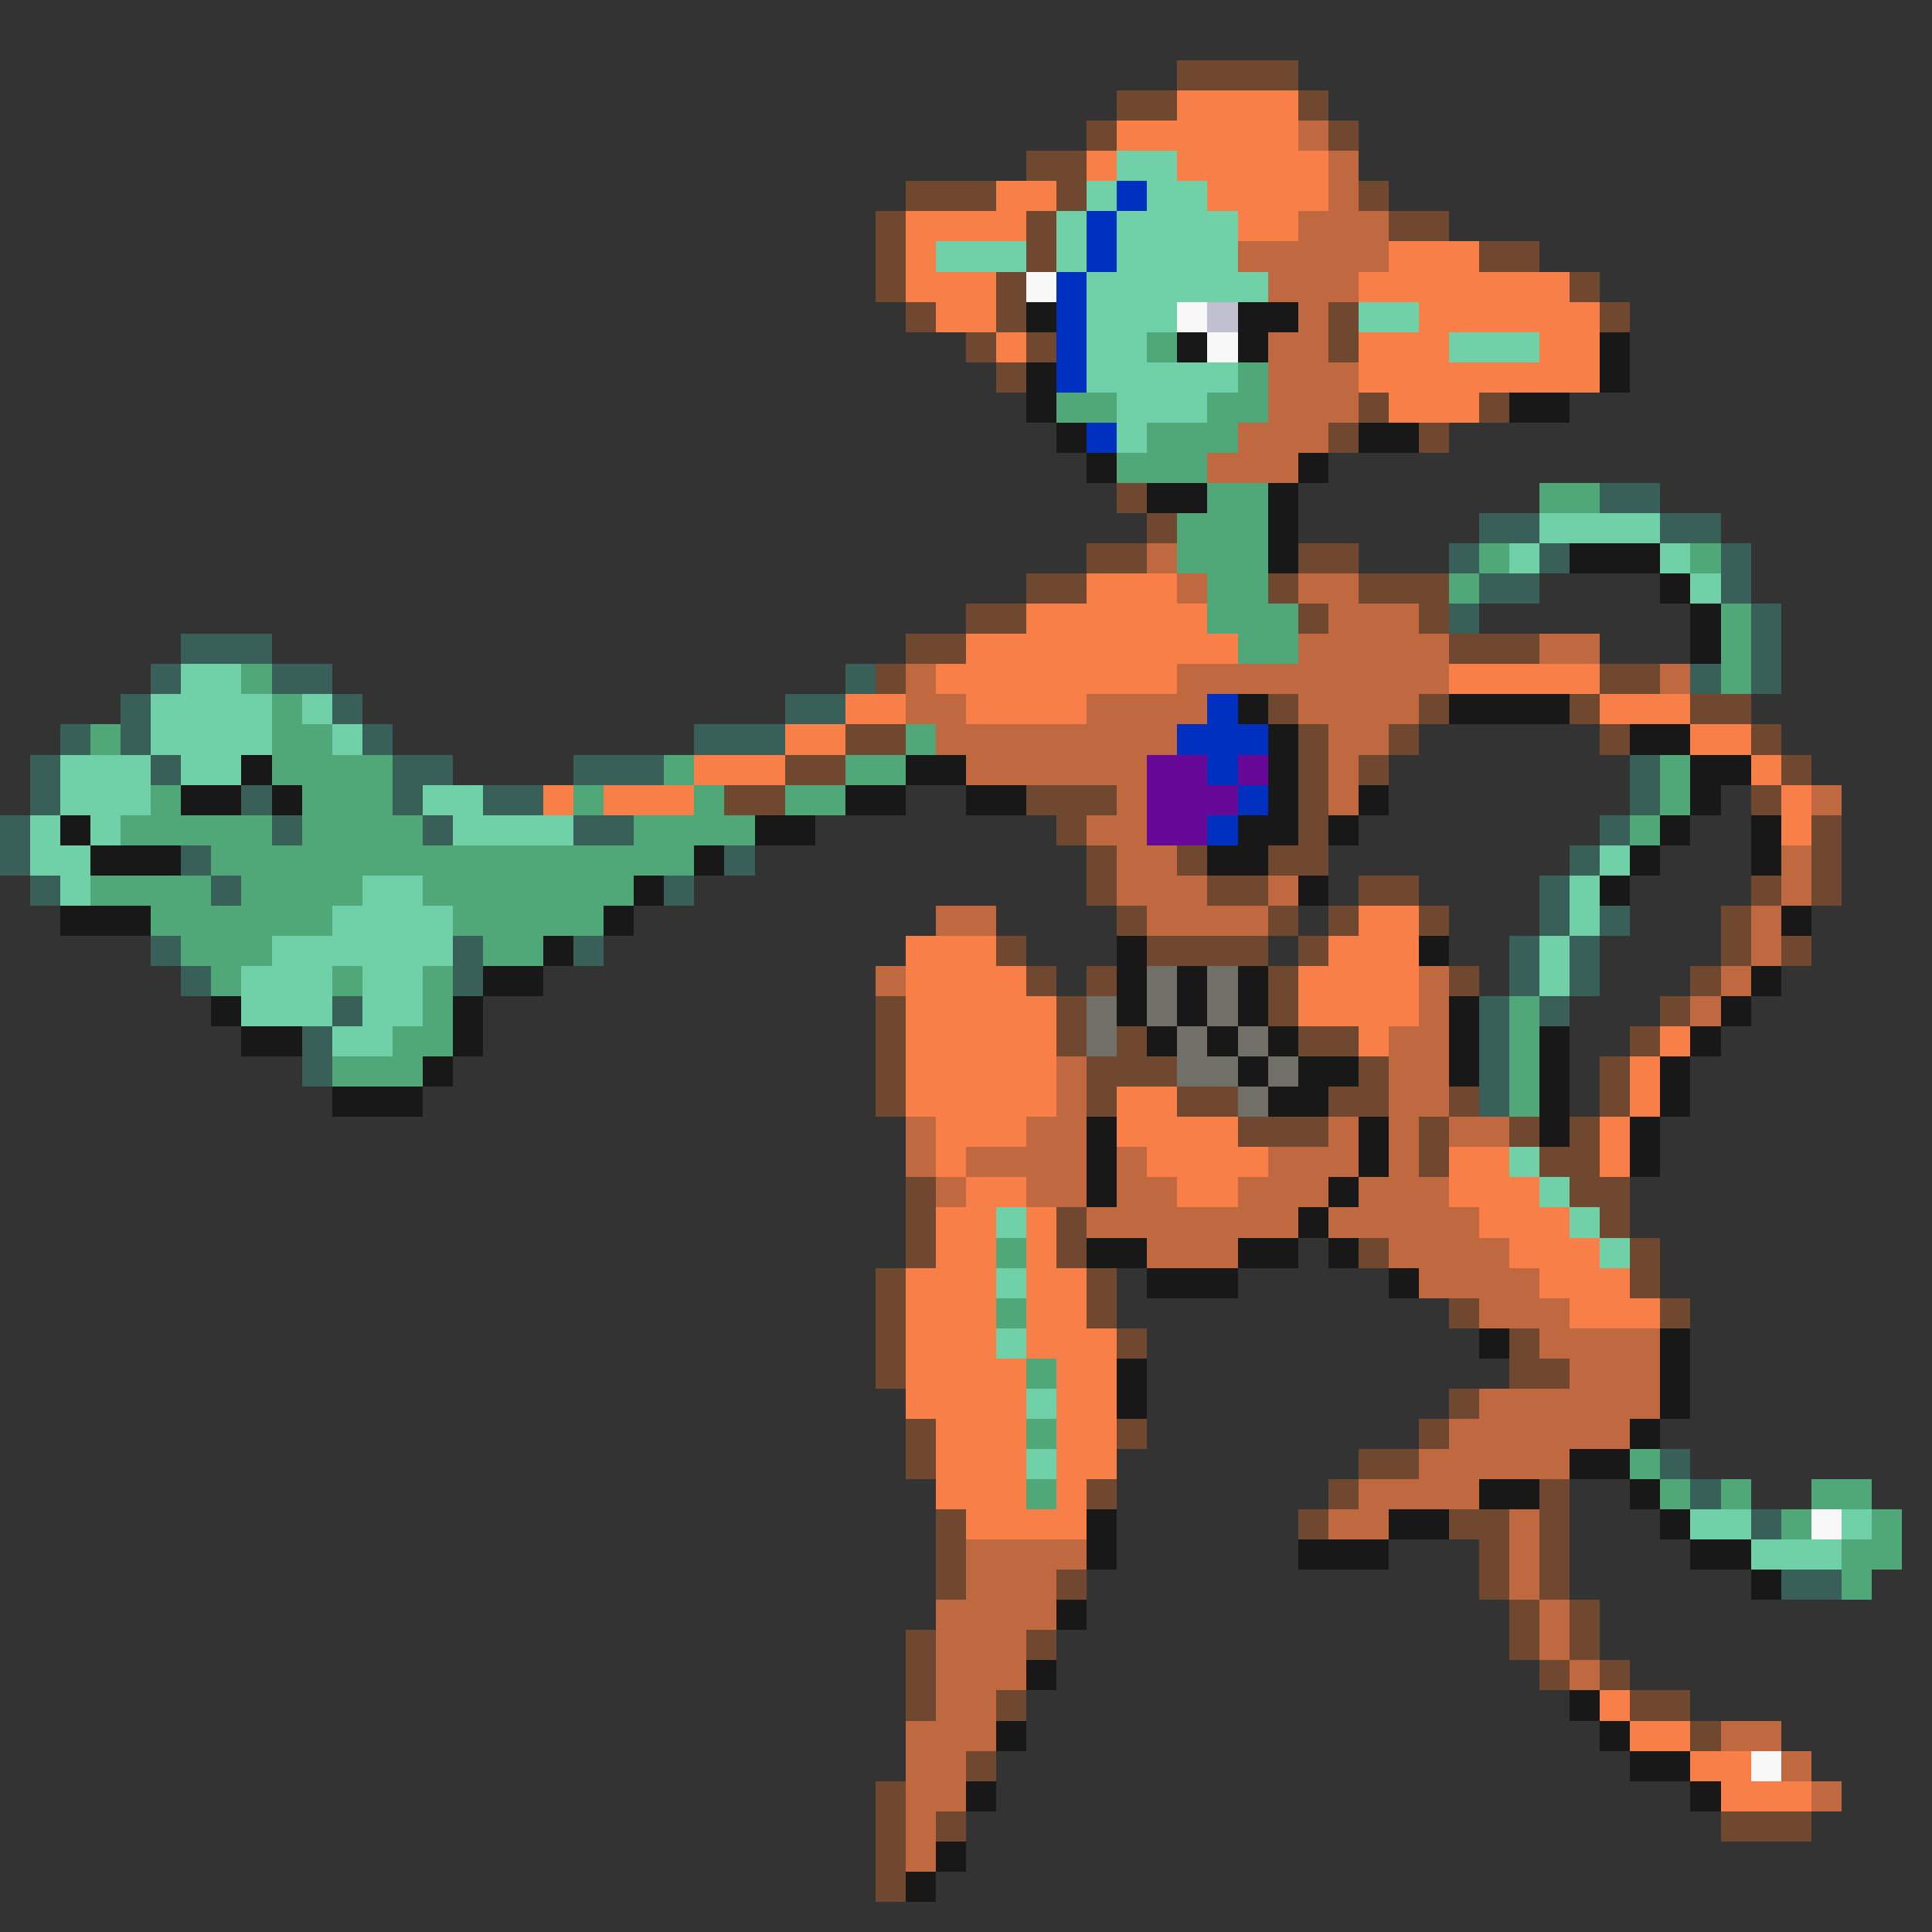 <svg xmlns="http://www.w3.org/2000/svg" viewBox="0 -0.5 64 64" shape-rendering="crispEdges">
<rect x="0" y="-0.5" width="64" height="64" fill="#333333" stroke="none"/>
<path stroke="#704830" d="M39 2h4M37 3h2M43 3h1M36 4h1M44 4h1M34 5h2M30 6h3M35 6h1M45 6h1M29 7h1M34 7h1M46 7h2M29 8h1M34 8h1M49 8h2M29 9h1M33 9h1M52 9h1M30 10h1M33 10h1M44 10h1M53 10h1M32 11h1M34 11h1M44 11h1M33 12h1M45 13h1M49 13h1M44 14h1M47 14h1M37 16h1M38 17h1M36 18h2M43 18h2M34 19h2M42 19h1M45 19h3M32 20h2M43 20h1M47 20h1M30 21h2M48 21h3M29 22h1M53 22h2M42 23h1M47 23h1M52 23h1M56 23h2M28 24h2M43 24h1M46 24h1M53 24h1M58 24h1M26 25h2M43 25h1M45 25h1M59 25h1M24 26h2M34 26h3M43 26h1M58 26h1M35 27h1M43 27h1M60 27h1M36 28h1M39 28h1M42 28h2M60 28h1M36 29h1M40 29h2M45 29h2M58 29h1M60 29h1M37 30h1M42 30h1M44 30h1M47 30h1M57 30h1M33 31h1M38 31h4M43 31h1M57 31h1M59 31h1M34 32h1M36 32h1M42 32h1M48 32h1M56 32h1M29 33h1M35 33h1M42 33h1M55 33h1M29 34h1M35 34h1M37 34h1M43 34h2M54 34h1M29 35h1M36 35h3M45 35h1M53 35h1M29 36h1M36 36h1M39 36h2M44 36h2M48 36h1M53 36h1M41 37h3M47 37h1M50 37h1M52 37h1M47 38h1M51 38h2M30 39h1M52 39h2M30 40h1M35 40h1M53 40h1M30 41h1M35 41h1M45 41h1M54 41h1M29 42h1M36 42h1M54 42h1M29 43h1M36 43h1M48 43h1M55 43h1M29 44h1M37 44h1M50 44h1M29 45h1M50 45h2M48 46h1M30 47h1M37 47h1M47 47h1M30 48h1M45 48h2M36 49h1M44 49h1M51 49h1M31 50h1M43 50h1M48 50h2M51 50h1M31 51h1M49 51h1M51 51h1M31 52h1M35 52h1M49 52h1M51 52h1M50 53h1M52 53h1M30 54h1M34 54h1M50 54h1M52 54h1M30 55h1M51 55h1M53 55h1M30 56h1M33 56h1M54 56h2M56 57h1M32 58h1M29 59h1M29 60h1M31 60h1M57 60h3M29 61h1M29 62h1" />
<path stroke="#f88048" d="M39 3h4M37 4h6M36 5h1M39 5h5M33 6h2M40 6h4M30 7h4M41 7h2M30 8h1M46 8h3M30 9h3M45 9h7M31 10h2M47 10h6M33 11h1M45 11h3M51 11h2M45 12h8M46 13h3M36 19h3M34 20h6M32 21h9M31 22h8M48 22h5M28 23h2M32 23h4M53 23h3M26 24h2M56 24h2M23 25h3M58 25h1M18 26h1M20 26h3M59 26h1M59 27h1M45 30h2M30 31h3M44 31h3M30 32h4M43 32h4M30 33h5M43 33h4M30 34h5M45 34h1M55 34h1M30 35h5M54 35h1M30 36h5M37 36h2M54 36h1M31 37h3M37 37h4M53 37h1M31 38h1M38 38h4M48 38h2M53 38h1M32 39h2M39 39h2M48 39h3M31 40h2M34 40h1M49 40h3M31 41h2M34 41h1M50 41h3M30 42h3M34 42h2M51 42h3M30 43h3M34 43h2M52 43h3M30 44h3M34 44h3M30 45h4M35 45h2M30 46h4M35 46h2M31 47h3M35 47h2M31 48h3M35 48h2M31 49h3M35 49h1M32 50h4M53 56h1M54 57h2M56 58h2M57 59h3" />
<path stroke="#c06840" d="M43 4h1M44 5h1M44 6h1M43 7h3M41 8h5M42 9h3M43 10h1M42 11h2M42 12h3M42 13h3M41 14h3M40 15h3M38 18h1M39 19h1M43 19h2M44 20h3M43 21h5M51 21h2M30 22h1M39 22h9M55 22h1M30 23h2M36 23h4M43 23h4M31 24h8M44 24h2M32 25h6M44 25h1M37 26h1M44 26h1M60 26h1M36 27h2M37 28h2M59 28h1M37 29h3M42 29h1M59 29h1M31 30h2M38 30h4M58 30h1M58 31h1M29 32h1M47 32h1M57 32h1M47 33h1M56 33h1M46 34h2M35 35h1M46 35h2M35 36h1M46 36h2M30 37h1M34 37h2M44 37h1M46 37h1M48 37h2M30 38h1M32 38h4M37 38h1M42 38h3M46 38h1M31 39h1M34 39h2M37 39h2M41 39h3M45 39h3M36 40h7M44 40h5M38 41h3M46 41h4M47 42h4M49 43h3M51 44h4M52 45h3M49 46h6M48 47h6M47 48h5M45 49h4M44 50h2M50 50h1M32 51h4M50 51h1M32 52h3M50 52h1M31 53h4M51 53h1M31 54h3M51 54h1M31 55h3M52 55h1M31 56h2M30 57h3M57 57h2M30 58h2M59 58h1M30 59h2M60 59h1M30 60h1M30 61h1" />
<path stroke="#70d0a8" d="M37 5h2M36 6h1M38 6h2M35 7h1M37 7h4M31 8h3M35 8h1M37 8h4M36 9h6M36 10h3M45 10h2M36 11h2M48 11h3M36 12h5M37 13h3M37 14h1M51 17h4M50 18h1M55 18h1M56 19h1M6 22h2M5 23h4M10 23h1M5 24h4M11 24h1M2 25h3M6 25h2M2 26h3M14 26h2M1 27h1M3 27h1M15 27h4M1 28h2M53 28h1M2 29h1M12 29h2M52 29h1M11 30h4M52 30h1M9 31h6M51 31h1M8 32h3M12 32h2M51 32h1M8 33h3M12 33h2M11 34h2M50 38h1M51 39h1M33 40h1M52 40h1M53 41h1M33 42h1M33 44h1M34 46h1M34 48h1M56 50h2M61 50h1M58 51h3" />
<path stroke="#0030c0" d="M37 6h1M36 7h1M36 8h1M35 9h1M35 10h1M35 11h1M35 12h1M36 14h1M40 23h1M39 24h3M40 25h1M41 26h1M40 27h1" />
<path stroke="#f8f8f8" d="M34 9h1M39 10h1M40 11h1M60 50h1M58 58h1" />
<path stroke="#181818" d="M34 10h1M41 10h2M39 11h1M41 11h1M53 11h1M34 12h1M53 12h1M34 13h1M50 13h2M35 14h1M45 14h2M36 15h1M43 15h1M38 16h2M42 16h1M42 17h1M42 18h1M52 18h3M55 19h1M56 20h1M56 21h1M41 23h1M48 23h4M42 24h1M54 24h2M8 25h1M30 25h2M42 25h1M56 25h2M6 26h2M9 26h1M28 26h2M32 26h2M42 26h1M45 26h1M56 26h1M2 27h1M25 27h2M41 27h2M44 27h1M55 27h1M58 27h1M3 28h3M23 28h1M40 28h2M54 28h1M58 28h1M21 29h1M43 29h1M53 29h1M2 30h3M20 30h1M59 30h1M18 31h1M37 31h1M47 31h1M16 32h2M37 32h1M39 32h1M41 32h1M58 32h1M7 33h1M15 33h1M37 33h1M39 33h1M41 33h1M48 33h1M57 33h1M8 34h2M15 34h1M38 34h1M40 34h1M42 34h1M48 34h1M51 34h1M56 34h1M14 35h1M41 35h1M43 35h2M48 35h1M51 35h1M55 35h1M11 36h3M42 36h2M51 36h1M55 36h1M36 37h1M45 37h1M51 37h1M54 37h1M36 38h1M45 38h1M54 38h1M36 39h1M44 39h1M43 40h1M36 41h2M41 41h2M44 41h1M38 42h3M46 42h1M49 44h1M55 44h1M37 45h1M55 45h1M37 46h1M55 46h1M54 47h1M52 48h2M49 49h2M54 49h1M36 50h1M46 50h2M55 50h1M36 51h1M43 51h3M56 51h2M58 52h1M35 53h1M34 55h1M52 56h1M33 57h1M53 57h1M54 58h2M32 59h1M56 59h1M31 61h1M30 62h1" />
<path stroke="#c0c0d0" d="M40 10h1" />
<path stroke="#50a878" d="M38 11h1M41 12h1M35 13h2M40 13h2M38 14h3M37 15h3M40 16h2M51 16h2M39 17h3M39 18h3M49 18h1M56 18h1M40 19h2M48 19h1M40 20h3M57 20h1M41 21h2M57 21h1M8 22h1M57 22h1M9 23h1M3 24h1M9 24h2M30 24h1M9 25h4M22 25h1M28 25h2M55 25h1M5 26h1M10 26h3M19 26h1M23 26h1M26 26h2M55 26h1M4 27h5M10 27h4M21 27h4M54 27h1M7 28h16M3 29h4M8 29h4M14 29h7M5 30h6M15 30h5M6 31h3M16 31h2M7 32h1M11 32h1M14 32h1M14 33h1M50 33h1M13 34h2M50 34h1M11 35h3M50 35h1M50 36h1M33 41h1M33 43h1M34 45h1M34 47h1M54 48h1M34 49h1M55 49h1M57 49h1M60 49h2M59 50h1M62 50h1M61 51h2M61 52h1" />
<path stroke="#386058" d="M53 16h2M49 17h2M55 17h2M48 18h1M51 18h1M57 18h1M49 19h2M57 19h1M48 20h1M58 20h1M6 21h3M58 21h1M5 22h1M9 22h2M28 22h1M56 22h1M58 22h1M4 23h1M11 23h1M26 23h2M2 24h1M4 24h1M12 24h1M23 24h3M1 25h1M5 25h1M13 25h2M19 25h3M54 25h1M1 26h1M8 26h1M13 26h1M16 26h2M54 26h1M0 27h1M9 27h1M14 27h1M19 27h2M53 27h1M0 28h1M6 28h1M24 28h1M52 28h1M1 29h1M7 29h1M22 29h1M51 29h1M51 30h1M53 30h1M5 31h1M15 31h1M19 31h1M50 31h1M52 31h1M6 32h1M15 32h1M50 32h1M52 32h1M11 33h1M49 33h1M51 33h1M10 34h1M49 34h1M10 35h1M49 35h1M49 36h1M55 48h1M56 49h1M58 50h1M59 52h2" />
<path stroke="#680898" d="M38 25h2M41 25h1M38 26h3M38 27h2" />
<path stroke="#707068" d="M38 32h1M40 32h1M36 33h1M38 33h1M40 33h1M36 34h1M39 34h1M41 34h1M39 35h2M42 35h1M41 36h1" />
</svg>